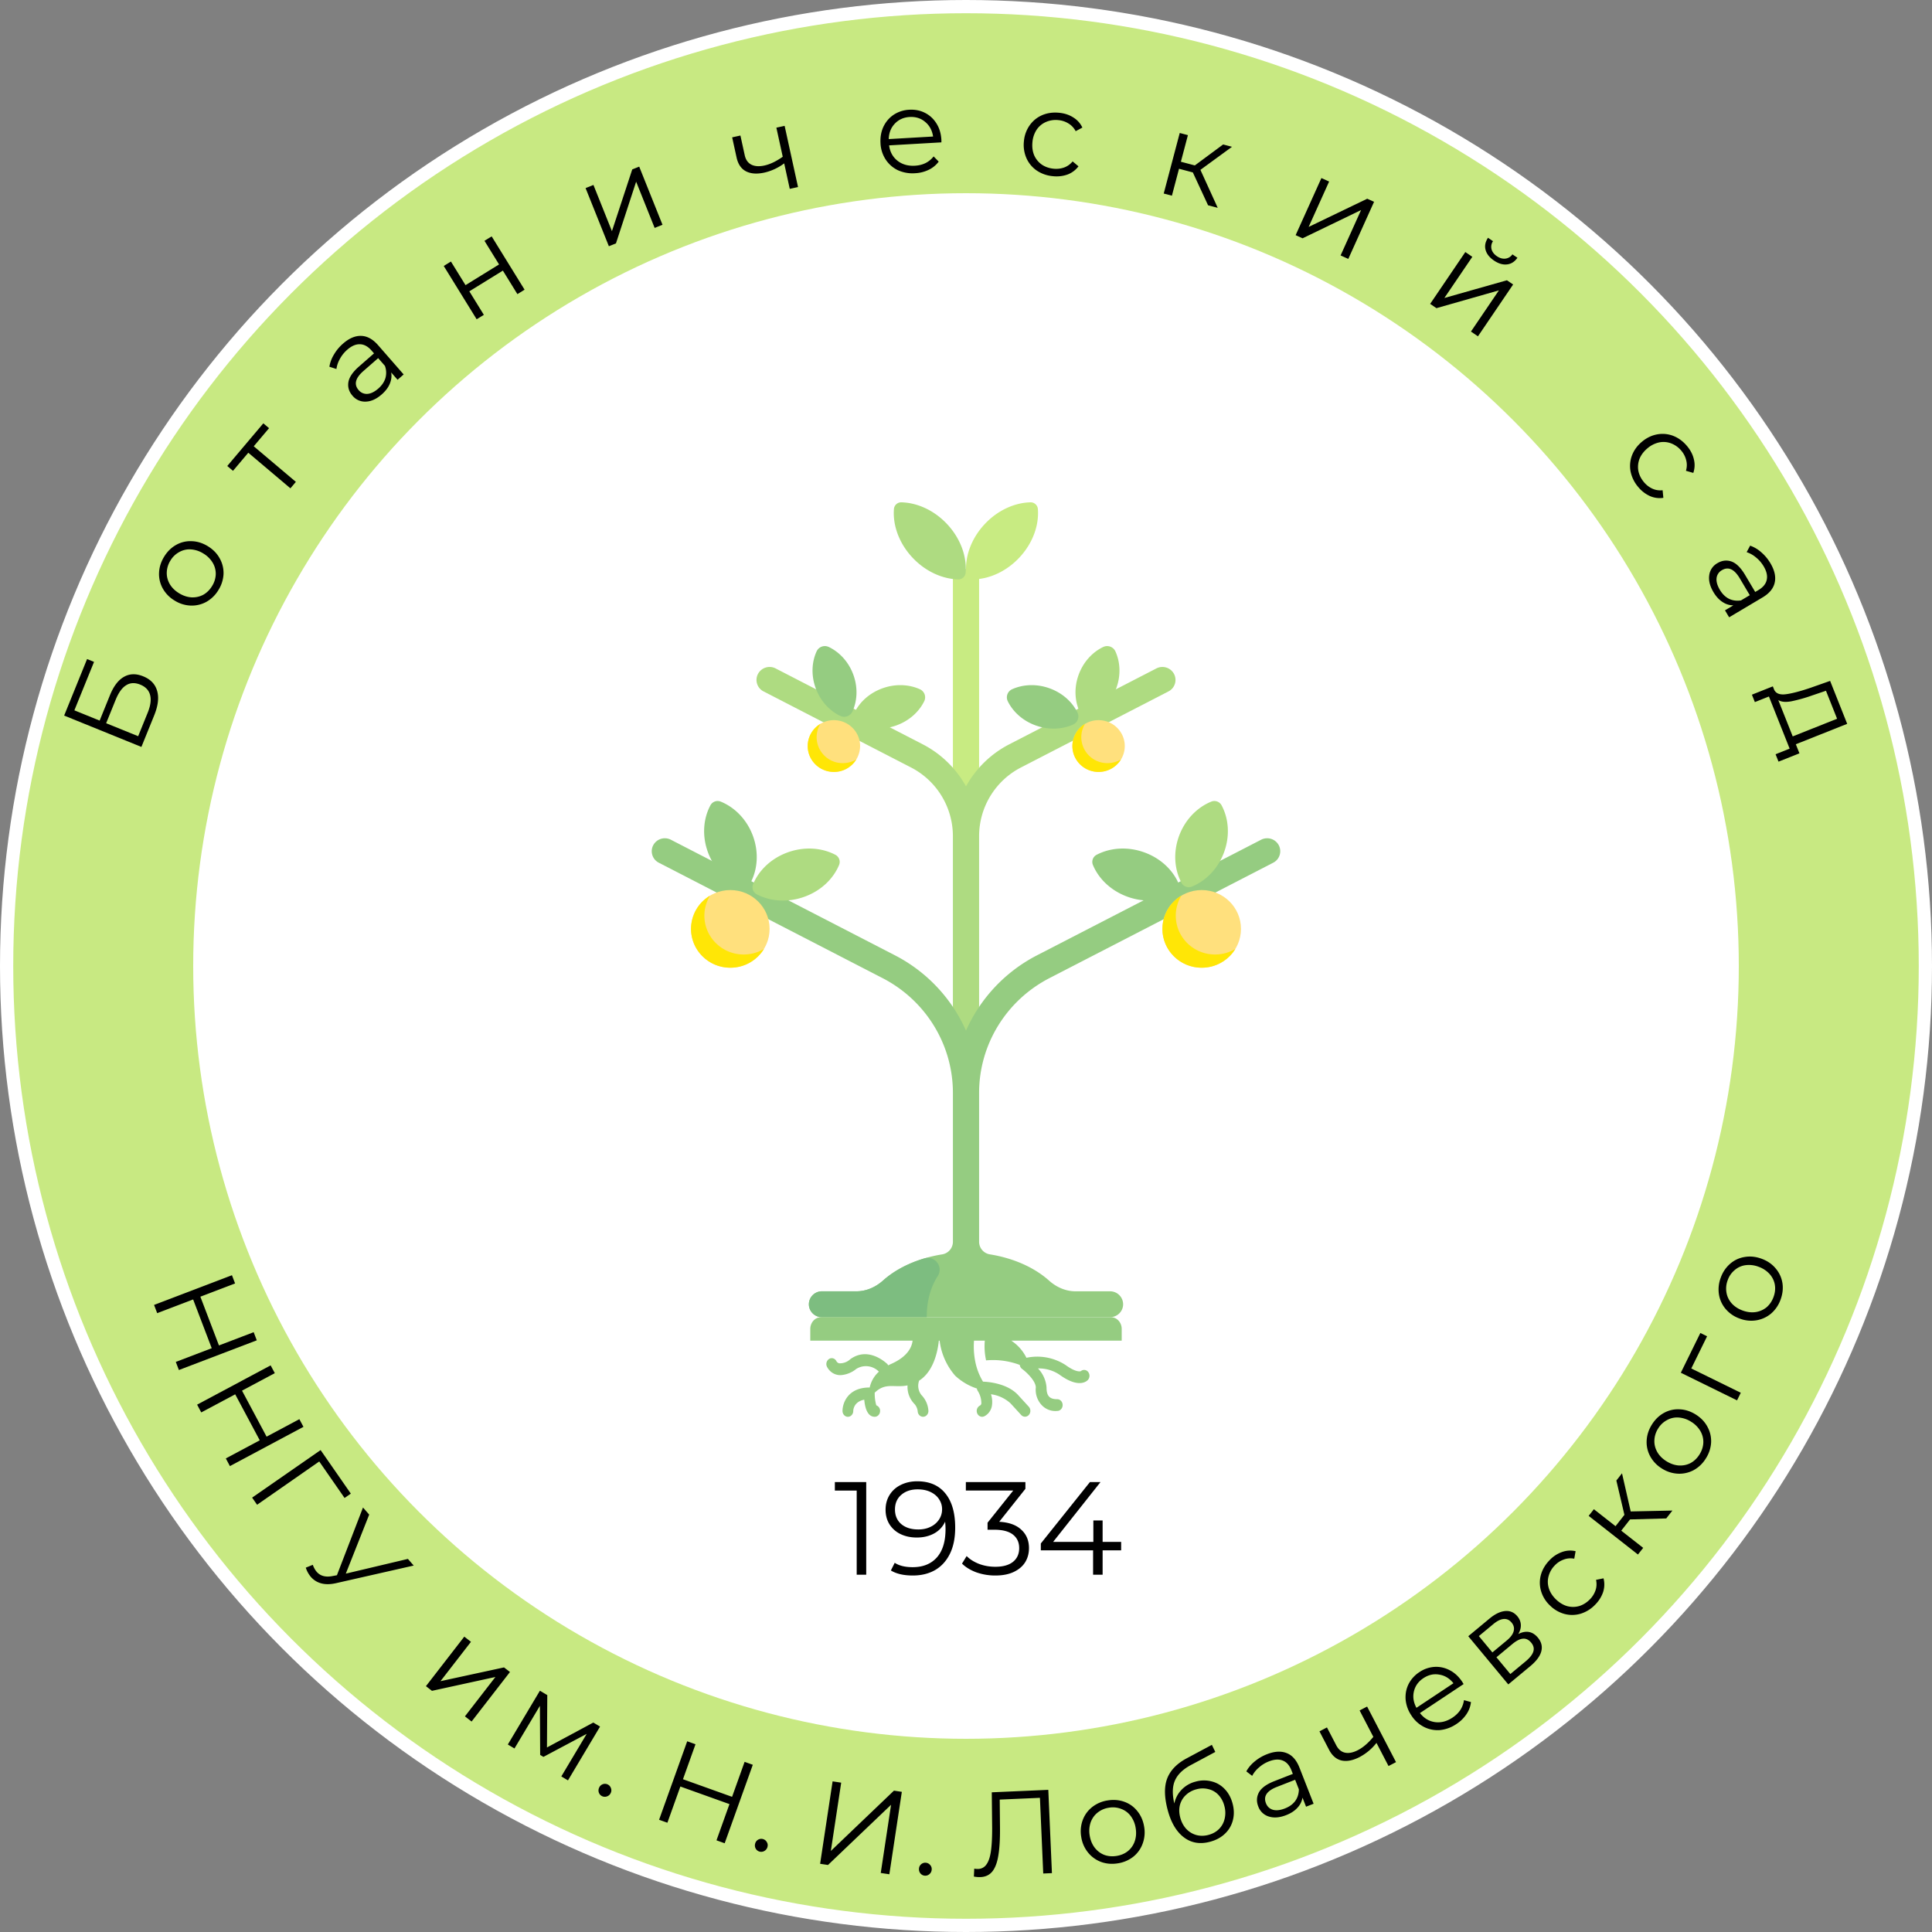 <svg width="146" height="146" fill="none" xmlns="http://www.w3.org/2000/svg"><rect width="100%" height="100%" fill="#808080" stroke="none"/><circle cx="73" cy="73" r="72.5" fill="#C8E982" stroke="#fff"/><circle cx="73" cy="73" r="58.4" fill="#fff"/><path d="M65.46 112v7h-.72v-6.36h-1.65V112h2.37zm3.853-.06c.927 0 1.637.307 2.13.92.494.607.74 1.467.74 2.58 0 .78-.133 1.44-.4 1.98-.266.54-.64.95-1.12 1.23-.48.273-1.04.41-1.68.41-.693 0-1.246-.127-1.66-.38l.29-.58c.334.22.787.33 1.36.33.774 0 1.38-.243 1.82-.73.44-.493.66-1.207.66-2.14 0-.173-.01-.363-.03-.57a1.91 1.91 0 01-.83.89c-.38.207-.816.31-1.31.31-.46 0-.87-.087-1.23-.26a2.011 2.011 0 01-.83-.73c-.2-.32-.3-.69-.3-1.11 0-.427.104-.803.31-1.13.207-.327.49-.577.85-.75.367-.18.777-.27 1.23-.27zm.08 3.64c.354 0 .664-.067.93-.2a1.57 1.57 0 00.64-.55c.154-.233.23-.493.23-.78 0-.267-.073-.513-.22-.74-.14-.227-.35-.41-.63-.55-.28-.14-.613-.21-1-.21-.506 0-.92.14-1.24.42-.313.273-.47.64-.47 1.1 0 .46.157.827.47 1.1.32.273.75.41 1.29.41zm6.116-.58c.734.04 1.29.24 1.67.6.387.353.58.817.58 1.39 0 .4-.096.757-.29 1.07-.193.307-.48.55-.86.73-.38.18-.843.27-1.39.27a4.3 4.3 0 01-1.44-.24c-.446-.167-.806-.387-1.08-.66l.35-.57c.234.24.544.437.93.59.387.147.8.22 1.24.22.574 0 1.017-.123 1.33-.37.314-.253.47-.6.47-1.04 0-.433-.156-.773-.47-1.02-.313-.247-.786-.37-1.42-.37h-.5v-.53l1.94-2.43h-3.58V112h4.5v.51L75.51 115zm9.215 2.16h-1.4V119h-.72v-1.84h-3.95v-.52l3.71-4.64h.8l-3.58 4.52h3.04v-1.62h.7v1.62h1.4v.64z" fill="#000"/><g clip-path="url(#clip0)"><path d="M73.99 42.997h-1.98v18.395h1.98V42.997z" fill="#C8EB82"/><path d="M88.72 50.93a.994.994 0 00-1.336-.416l-11.12 5.736A7.847 7.847 0 0073 59.423a7.846 7.846 0 00-3.264-3.173l-11.12-5.736a.994.994 0 00-1.336.415.973.973 0 00.42 1.32l11.12 5.735a5.843 5.843 0 013.19 5.203V79h1.98V63.188a5.843 5.843 0 013.19-5.204L88.3 52.25a.973.973 0 00.42-1.32z" fill="#AEDB81"/><path d="M96.636 63.874a.994.994 0 00-1.336-.415l-16.908 8.72A11.765 11.765 0 0073 77.885a11.765 11.765 0 00-5.392-5.704L50.7 63.459a.994.994 0 00-1.336.415.974.974 0 00.42 1.32l16.91 8.721c3.267 1.686 5.317 5.028 5.317 8.672V93.83a.966.966 0 01-.801.96c-1.82.288-3.394 1.005-4.489 1.986-.556.498-1.255.807-2.005.807h-2.6a.984.984 0 00-.99.978c0 .54.443.978.99.978h21.768c.547 0 .99-.438.99-.978a.984.984 0 00-.99-.978h-2.6c-.75 0-1.45-.31-2.005-.807-1.095-.98-2.67-1.698-4.489-1.987a.966.966 0 01-.8-.959V82.588c0-3.645 2.05-6.987 5.318-8.673l16.908-8.721a.974.974 0 00.42-1.32z" fill="#95CC81"/><path d="M69.842 95.099c-1.231.368-2.297.945-3.105 1.664-.563.5-1.265.82-2.021.82h-2.6a.984.984 0 00-.99.979c0 .54.443.978.99.978h7.916c0-1.363.36-2.37.83-3.103.45-.705-.212-1.58-1.02-1.338z" fill="#7DBD80"/><path d="M54.468 60.579a.619.619 0 00-.783.28c-.534.998-.646 2.286-.189 3.538.458 1.252 1.377 2.172 2.434 2.602a.617.617 0 00.782-.279c.534-.999.646-2.287.19-3.54-.458-1.251-1.378-2.17-2.434-2.601z" fill="#95CC81"/><path d="M63.125 64.594c.283.148.405.48.283.773-.436 1.045-1.367 1.954-2.633 2.406-1.266.453-2.57.341-3.58-.187a.605.605 0 01-.283-.773c.436-1.045 1.366-1.954 2.633-2.406 1.266-.452 2.57-.341 3.58.187z" fill="#AEDB81"/><path d="M62.625 48.89a.685.685 0 00-.91.324c-.373.809-.43 1.813-.074 2.79.358.977 1.052 1.713 1.861 2.098a.685.685 0 00.91-.325c.373-.808.431-1.812.074-2.79-.357-.977-1.051-1.712-1.86-2.098z" fill="#95CC81"/><path d="M69.517 52.086a.67.67 0 01.329.9c-.39.8-1.134 1.486-2.123 1.839-.988.353-2.004.295-2.822-.074a.67.67 0 01-.328-.899c.39-.8 1.134-1.486 2.122-1.84.989-.353 2.005-.295 2.822.074zm22.015 8.493a.619.619 0 01.783.28c.534.998.646 2.286.189 3.538-.458 1.252-1.377 2.172-2.434 2.602a.619.619 0 01-.782-.279c-.534-.999-.647-2.287-.19-3.54.459-1.25 1.378-2.17 2.434-2.601z" fill="#AEDB81"/><path d="M82.875 64.594a.605.605 0 00-.283.773c.436 1.045 1.367 1.954 2.633 2.406 1.266.453 2.57.341 3.58-.187a.605.605 0 00.283-.773c-.436-1.045-1.366-1.954-2.633-2.406-1.266-.452-2.57-.341-3.58.187z" fill="#95CC81"/><path d="M83.375 48.89a.685.685 0 01.91.324c.373.809.43 1.813.074 2.79-.358.977-1.051 1.713-1.861 2.098a.685.685 0 01-.91-.325c-.373-.808-.431-1.812-.074-2.79.357-.976 1.05-1.712 1.86-2.098z" fill="#AEDB81"/><path d="M76.483 52.086a.67.67 0 00-.329.9c.39.8 1.134 1.486 2.123 1.839.989.353 2.004.295 2.822-.074a.67.67 0 00.328-.899c-.39-.8-1.134-1.486-2.122-1.84-.989-.353-2.005-.295-2.822.074z" fill="#95CC81"/><path d="M68.106 37.96a.55.55 0 00-.551.492c-.098 1.196.353 2.538 1.35 3.632.998 1.092 2.303 1.673 3.516 1.7a.55.55 0 00.551-.492c.098-1.196-.353-2.538-1.35-3.632-.998-1.093-2.303-1.673-3.516-1.7z" fill="#AEDB81"/><path d="M77.88 37.96a.55.55 0 01.551.492c.098 1.196-.353 2.538-1.35 3.632-.998 1.092-2.303 1.673-3.516 1.7a.55.55 0 01-.552-.492c-.097-1.196.354-2.538 1.351-3.632.998-1.093 2.303-1.673 3.515-1.7z" fill="#C8EB82"/><path d="M55.19 73.13c1.639 0 2.968-1.314 2.968-2.935 0-1.62-1.33-2.934-2.969-2.934-1.64 0-2.968 1.314-2.968 2.934s1.329 2.935 2.968 2.935z" fill="#FFE07D"/><path d="M56.2 72.131c-1.64 0-2.97-1.314-2.97-2.934 0-.554.157-1.073.427-1.515a2.922 2.922 0 00-1.436 2.513c0 1.62 1.329 2.935 2.968 2.935a2.97 2.97 0 002.543-1.42 2.988 2.988 0 01-1.533.421z" fill="#FFE606"/><path d="M90.81 73.13c1.64 0 2.97-1.314 2.97-2.935 0-1.62-1.33-2.934-2.97-2.934-1.639 0-2.968 1.314-2.968 2.934s1.33 2.935 2.969 2.935z" fill="#FFE07D"/><path d="M91.821 72.131c-1.64 0-2.968-1.314-2.968-2.934 0-.554.155-1.075.424-1.516a2.923 2.923 0 00-1.434 2.514c0 1.621 1.329 2.935 2.968 2.935a2.97 2.97 0 002.542-1.42 2.988 2.988 0 01-1.532.421z" fill="#FFE606"/><path d="M83.019 58.335c1.093 0 1.979-.876 1.979-1.956s-.886-1.957-1.98-1.957a1.968 1.968 0 00-1.978 1.957c0 1.08.886 1.956 1.979 1.956z" fill="#FFE07D"/><path d="M83.692 57.67a1.968 1.968 0 01-1.979-1.957c0-.37.104-.716.284-1.01a1.949 1.949 0 00-.957 1.676c0 1.08.886 1.956 1.979 1.956a1.98 1.98 0 001.694-.947 1.993 1.993 0 01-1.02.281z" fill="#FFE606"/><path d="M63.017 58.335a1.968 1.968 0 001.98-1.956c0-1.08-.887-1.957-1.98-1.957s-1.979.876-1.979 1.957c0 1.08.886 1.956 1.98 1.956z" fill="#FFE07D"/><path d="M63.69 57.67a1.968 1.968 0 01-1.978-1.957c0-.37.104-.715.284-1.01a1.948 1.948 0 00-.958 1.676c0 1.08.886 1.956 1.98 1.956a1.98 1.98 0 001.694-.947 1.988 1.988 0 01-1.022.281z" fill="#FFE606"/></g><path d="M84.766 100.426c0-.489-.363-.884-.811-.886h-21.91c-.448.002-.81.397-.812.886v.885h7.73c-.049.465-.353 1.208-1.643 1.77-.071.031-.133.066-.198.099a.442.442 0 00-.1-.133c-.34-.303-1.54-1.224-2.768-.332a1.145 1.145 0 01-.84.308.324.324 0 01-.2-.147c-.102-.218-.347-.303-.546-.191a.463.463 0 00-.175.597c.15.294.403.508.701.593.106.03.215.045.325.044a2.071 2.071 0 001.186-.468 1.37 1.37 0 011.713.205 2.263 2.263 0 00-.697 1.203c-.008 0-.015-.006-.024-.006-1.605 0-2.029 1.159-2.029 1.771 0 .244.182.443.406.443.224 0 .406-.199.406-.443 0-.032.01-.692.831-.851.054.612.238 1.292.791 1.292.201 0 .372-.16.402-.377a.445.445 0 00-.282-.488 3.126 3.126 0 01-.12-.905c0-.015-.006-.027-.007-.041.819-.816 1.499-.358 2.488-.561a1.837 1.837 0 00.478 1.357c.153.15.254.352.287.573 0 .244.182.442.406.442.224 0 .406-.198.406-.442a1.869 1.869 0 00-.525-1.199 1.118 1.118 0 01-.174-1.093c1.109-.701 1.408-2.255 1.486-3.02h.06a4.93 4.93 0 001.181 2.656c.478.44 1.034.768 1.633.961.009.06.029.118.059.17.186.285.285.627.28.977a.217.217 0 01-.124.152.462.462 0 00-.182.594c.1.218.344.307.545.198.27-.139.47-.401.546-.716a1.849 1.849 0 00-.058-.94 2.71 2.71 0 011.478.687l.811.886c.16.167.413.165.57-.006a.471.471 0 00.004-.62l-.811-.886c-.832-.907-2.321-1.003-2.653-1.013a4.672 4.672 0 01-.576-1.471 5.855 5.855 0 01-.105-1.629h.815l-.004.062a4.922 4.922 0 00.102 1.43 5.736 5.736 0 012.545.343.45.45 0 00.175.304c.338.246 1.037.912 1.037 1.402a1.7 1.7 0 00.424 1.307 1.41 1.41 0 001.199.464c.224 0 .405-.198.405-.443 0-.244-.181-.443-.405-.443-.584 0-.812-.248-.812-.885a2.319 2.319 0 00-.645-1.439 2.778 2.778 0 011.637.479c1.423 1.034 2.029.504 2.135.388a.473.473 0 00.016-.606.382.382 0 00-.554-.055c-.044.016-.369.103-1.146-.463a3.944 3.944 0 00-2.962-.549 3.302 3.302 0 00-1.147-1.296h8.346v-.885z" fill="#95CC81"/><path d="M4.848 54.075l1.732-4.27.526.214-1.486 3.66 1.91.776.775-1.91c.28-.69.633-1.155 1.061-1.396.43-.246.915-.26 1.455-.04.561.227.913.596 1.055 1.107.145.506.07 1.12-.223 1.843l-.967 2.385-5.838-2.369zm6.31-.208c.219-.539.28-.986.185-1.342-.092-.362-.342-.625-.748-.79-.4-.162-.753-.146-1.058.047-.308.186-.574.554-.798 1.104l-.717 1.768 2.419.981.717-1.768zm5.349-9.279a2.49 2.49 0 01-.906.89 2.29 2.29 0 01-1.188.285 2.451 2.451 0 01-1.223-.382 2.451 2.451 0 01-.894-.918 2.232 2.232 0 01-.276-1.184c.017-.418.146-.822.384-1.21.239-.39.54-.686.906-.891a2.17 2.17 0 011.176-.281c.422.012.83.14 1.223.381.394.242.692.548.894.918.205.366.301.76.289 1.181a2.49 2.49 0 01-.385 1.21zm-.483-.297a1.79 1.79 0 00.28-.884 1.62 1.62 0 00-.23-.881 2.019 2.019 0 00-.704-.696 2.019 2.019 0 00-.938-.312 1.563 1.563 0 00-.882.198 1.737 1.737 0 00-.67.644 1.784 1.784 0 00-.277.897c-.01.304.064.596.223.876.162.276.396.508.703.696.307.188.62.292.938.312.322.015.619-.05.89-.193.269-.151.491-.37.667-.657zm4.308-11.934l-1.156 1.368 3.183 2.689-.412.488-3.183-2.69-1.156 1.369-.433-.366 2.724-3.224.433.366zm5.59-6.39c.465-.407.925-.601 1.379-.584.45.014.874.248 1.273.704l1.93 2.21-.46.402-.486-.555c.054.28.02.564-.102.854-.116.285-.32.554-.609.807-.397.348-.796.53-1.197.545a1.22 1.22 0 01-1.01-.444c-.265-.303-.37-.641-.314-1.016.059-.379.328-.778.807-1.196l1.132-.99-.19-.216c-.269-.308-.558-.465-.868-.473-.314-.013-.635.125-.965.413-.226.198-.41.426-.55.684a2.116 2.116 0 00-.268.773l-.531-.17c.046-.31.16-.618.342-.92a3.29 3.29 0 01.687-.828zm2.668 3.394c.271-.237.45-.502.538-.794a1.5 1.5 0 00-.04-.92l-.51-.583-1.118.977c-.61.533-.729 1.012-.358 1.437a.786.786 0 00.67.287c.26-.02.534-.156.818-.404zm4.943-9.261l.544-.336 1.102 1.784 2.534-1.565-1.102-1.785.544-.335 2.487 4.028-.543.336-1.097-1.777-2.535 1.565 1.097 1.777-.544.335-2.487-4.028zm10.72-5.886l.593-.238 1.398 3.493 1.535-4.667.526-.21 1.76 4.394-.594.238-1.398-3.493-1.526 4.664-.535.213-1.76-4.394zM59.294 9.51l1.012 4.625-.624.137-.421-1.926a3.974 3.974 0 01-1.497.697c-.557.122-1.018.09-1.384-.094-.367-.19-.607-.54-.718-1.05l-.333-1.52.624-.137.325 1.486c.076.346.245.585.508.718.26.127.588.148.98.062.434-.095.896-.316 1.385-.663l-.481-2.198.624-.136zm11.848 1.248l-3.953.228c.064.49.275.877.634 1.162.359.28.799.405 1.32.375.294-.017.56-.083.8-.2.24-.121.443-.289.611-.503l.383.393a2.02 2.02 0 01-.757.62 2.63 2.63 0 01-1.022.257 2.686 2.686 0 01-1.312-.23 2.28 2.28 0 01-.921-.813 2.45 2.45 0 01-.386-1.222c-.026-.461.049-.88.225-1.257.183-.377.442-.678.778-.901a2.336 2.336 0 011.168-.374c.438-.025.836.054 1.195.238.36.184.648.452.867.806.218.348.34.756.368 1.223l.002.198zm-2.4-1.917c-.455.026-.83.195-1.125.507-.289.305-.44.692-.456 1.162l3.352-.193c-.07-.465-.268-.832-.596-1.102-.322-.276-.714-.4-1.175-.374zm10.819 4.472a2.577 2.577 0 01-1.223-.43 2.232 2.232 0 01-.773-.938 2.5 2.5 0 01-.188-1.277 2.45 2.45 0 01.438-1.204c.246-.343.56-.597.945-.764.39-.165.819-.224 1.285-.177.406.04.759.158 1.059.35.306.188.537.444.691.767l-.507.274a1.459 1.459 0 00-.538-.579 1.726 1.726 0 00-.761-.257 1.85 1.85 0 00-.946.14 1.62 1.62 0 00-.701.58 2.019 2.019 0 00-.32.936c-.037.364.005.694.126.99a1.7 1.7 0 00.57.708c.26.177.56.283.9.317.28.028.546-.002.796-.091.25-.09.465-.243.644-.46l.442.37a1.84 1.84 0 01-.832.622 2.479 2.479 0 01-1.107.123zm10.581-.283l-1.044-.277-.538 2.036-.618-.164 1.21-4.576.618.163-.531 2.01 1.053.279 2.14-1.584.67.177-2.387 1.742 1.308 2.869-.731-.193-1.15-2.483zm9.716.426l.583.263-1.547 3.429 4.426-2.13.517.233-1.947 4.315-.582-.263 1.547-3.429-4.419 2.134-.525-.237 1.947-4.315zm10.876 5.591l.529.36-2.113 3.112 4.727-1.339.469.319-2.658 3.917-.529-.36 2.112-3.112-4.719 1.344-.476-.323 2.658-3.918zm2.164.642c-.337-.229-.548-.495-.632-.799-.084-.303-.024-.61.18-.922l.379.258a.752.752 0 00-.11.61c.057.206.192.38.406.526.213.145.426.205.637.182a.736.736 0 00.534-.322l.38.257c-.214.305-.48.472-.798.503-.313.034-.638-.064-.976-.293zm10.895 17.106a2.589 2.589 0 01-.571-1.164 2.244 2.244 0 01.104-1.211c.152-.4.405-.747.76-1.043.355-.296.741-.48 1.156-.553a2.233 2.233 0 011.21.117c.395.156.742.413 1.042.773.261.313.431.644.51.992.087.349.073.693-.043 1.031l-.555-.159c.08-.27.087-.533.021-.79a1.725 1.725 0 00-.362-.717 1.855 1.855 0 00-.773-.563 1.622 1.622 0 00-.907-.076 2.019 2.019 0 00-.884.443c-.281.234-.482.5-.603.795a1.701 1.701 0 00-.089.906c.061.308.201.593.42.856.181.217.391.38.633.492.241.112.501.153.781.123l.056.574a1.84 1.84 0 01-1.029-.14 2.487 2.487 0 01-.877-.686zm9.997 5.769c.315.531.423 1.018.324 1.461-.095.44-.402.815-.923 1.125l-2.522 1.499-.313-.526.634-.377a1.46 1.46 0 01-.821-.255c-.26-.167-.488-.415-.684-.745-.27-.454-.376-.88-.319-1.277a1.22 1.22 0 01.62-.912c.345-.206.697-.248 1.056-.126.362.127.705.464 1.03 1.01l.768 1.293.248-.147c.35-.209.558-.465.622-.768.069-.306-.008-.648-.232-1.024a2.497 2.497 0 00-.573-.665 2.12 2.12 0 00-.712-.404l.263-.491a2.5 2.5 0 01.844.503c.27.23.499.506.69.826zm-3.821 2.01c.184.309.411.533.682.672.277.136.581.178.914.127l.665-.395-.759-1.277c-.414-.696-.863-.9-1.348-.612a.787.787 0 00-.404.607c-.026.26.057.552.25.877zm6.014 12.354l-1.581.629-.223-.56 1.063-.423-1.566-3.94-1.062.423-.223-.56 1.581-.629.1.251c.134.29.431.404.891.343.461-.06 1.075-.22 1.843-.48l1.495-.527 1.29 3.245-3.881 1.543.273.685zm1.006-4.39a11.91 11.91 0 01-1.611.457c-.432.081-.764.052-.994-.09l1.09 2.744 3.354-1.333-.841-2.116-.998.339zM19.405 101.287l-5.886 2.245-.234-.613L16 101.883l-1.405-3.684-2.716 1.036-.237-.622 5.886-2.245.237.622-2.623 1 1.404 3.684 2.624-1.001.234.614zm3.528 6.539l-5.558 2.967-.309-.58 2.564-1.369-1.856-3.477-2.565 1.369-.313-.588 5.557-2.967.314.588-2.477 1.322 1.857 3.477 2.477-1.322.309.58zm3.106 5.375l-1.914-2.758-4.697 3.27-.375-.539 5.176-3.592 2.283 3.29-.473.329zm5.225 5.107l-5.875 1.332c-.42.095-.79.1-1.111.014a1.566 1.566 0 01-.79-.493 2.036 2.036 0 01-.38-.695l.53-.213c.08.218.178.394.297.53.272.312.665.419 1.177.322l.349-.066 1.971-5.117.468.536-1.767 4.46 4.692-1.112.439.502zm3.822 5.371l.505.392-2.303 2.974 4.8-1.04.45.347-2.9 3.743-.504-.391 2.303-2.975-4.794 1.046-.455-.353 2.898-3.743zm10.26 6.797l-2.425 4.066-.502-.3 1.918-3.215-3.27 1.739-.247-.148-.019-3.71-1.922 3.223-.503-.3 2.425-4.065.557.332-.024 3.957 3.502-1.883.51.304zm.154 5.26a.47.47 0 01-.247-.277.494.494 0 01.028-.375.465.465 0 01.268-.251.468.468 0 01.37.015.47.47 0 01.248.277.447.447 0 01-.015.37.477.477 0 01-.28.256.468.468 0 01-.371-.015zm11.389-2.373l-2.125 5.931-.619-.222.98-2.737-3.71-1.329-.98 2.737-.628-.225 2.125-5.931.627.225-.947 2.643 3.711 1.33.947-2.644.619.222zm.518 6.563a.47.47 0 01-.297-.224.493.493 0 01-.045-.373.466.466 0 01.215-.299.47.47 0 01.367-.056.47.47 0 01.296.224c.071.11.09.233.056.366a.48.48 0 01-.226.306.47.47 0 01-.366.056zm5.512-5.31l.65.098-.782 5.162 4.768-4.558.596.09-.943 6.229-.65-.098.78-5.153-4.766 4.549-.596-.09.943-6.229zm6.978 7.128a.467.467 0 01-.334-.162.495.495 0 01-.116-.358.464.464 0 01.153-.334.466.466 0 01.349-.125.467.467 0 01.334.162.448.448 0 01.125.349.478.478 0 01-.162.343.47.47 0 01-.35.125zm9.323-6.487l.274 6.294-.657.029-.25-5.719-3.038.133.02 2.107c.008.871-.034 1.575-.124 2.113-.085.533-.236.936-.452 1.209-.217.268-.514.41-.891.427a2.17 2.17 0 01-.507-.041l.028-.596c.103.019.203.027.299.023a.77.77 0 00.624-.343c.159-.217.27-.546.336-.987.064-.448.096-1.034.094-1.761l-.028-2.701 4.271-.187zm5.254 5.554c-.45.072-.873.037-1.266-.106a2.297 2.297 0 01-.99-.716 2.442 2.442 0 01-.51-1.176 2.45 2.45 0 01.114-1.276c.149-.395.388-.722.717-.982a2.5 2.5 0 011.168-.498c.45-.073.872-.037 1.266.106s.72.379.98.708c.266.328.435.72.51 1.176a2.45 2.45 0 01-.114 1.276 2.227 2.227 0 01-.707.989 2.49 2.49 0 01-1.168.499zm-.09-.56c.331-.054.615-.175.852-.366a1.62 1.62 0 00.517-.748c.104-.303.127-.632.07-.987a2.023 2.023 0 00-.376-.915 1.564 1.564 0 00-.725-.539 1.73 1.73 0 00-.926-.088 1.78 1.78 0 00-.86.376c-.237.19-.41.436-.519.74a2.017 2.017 0 00-.069.986c.058.356.183.661.376.915.198.254.44.437.726.548.29.106.602.131.933.078zm5.959-5.612a2.285 2.285 0 011.207-.022c.386.094.719.286.997.577.277.285.475.645.593 1.079.122.445.132.869.03 1.27a2.1 2.1 0 01-.59 1.019c-.295.286-.668.49-1.12.614-.758.207-1.418.101-1.98-.318-.562-.419-.971-1.097-1.227-2.035-.267-.978-.287-1.778-.058-2.4.234-.624.722-1.136 1.464-1.538l1.921-1.028.259.536-1.807.969c-.615.323-1.025.712-1.23 1.166-.208.448-.228 1.035-.06 1.761.088-.404.27-.749.547-1.036a2.204 2.204 0 011.054-.614zm.995 4.02c.318-.087.582-.237.792-.45.213-.22.353-.482.42-.786a1.927 1.927 0 00-.03-.962 1.887 1.887 0 00-.45-.829 1.498 1.498 0 00-.752-.429 1.742 1.742 0 00-.918.017 1.8 1.8 0 00-.81.454 1.582 1.582 0 00-.429.752c-.07.293-.058.607.034.942.091.336.243.618.455.847.217.226.473.38.77.461.293.075.6.07.918-.017zm4.407-6.094c.575-.225 1.073-.253 1.495-.082.418.164.738.529.959 1.093l1.07 2.732-.57.223-.27-.687a1.458 1.458 0 01-.385.769c-.206.229-.489.414-.846.554-.492.192-.929.228-1.311.107a1.22 1.22 0 01-.8-.76c-.147-.374-.13-.728.048-1.062.184-.336.572-.62 1.164-.852l1.4-.548-.105-.268c-.149-.38-.367-.626-.656-.739-.291-.118-.64-.097-1.049.063a2.459 2.459 0 00-.748.457 2.12 2.12 0 00-.515.636l-.442-.339c.15-.277.36-.528.634-.751.271-.228.58-.41.927-.546zm1.361 4.096c.336-.131.594-.319.775-.564.18-.25.27-.544.274-.88l-.282-.721-1.383.541c-.754.296-1.029.706-.823 1.231.1.257.278.423.533.497.252.069.554.034.906-.104zm6.206-7.698l2.185 4.2-.567.295-.91-1.749a3.974 3.974 0 01-1.263 1.063c-.506.263-.959.353-1.36.271-.404-.087-.727-.362-.967-.826l-.719-1.381.567-.295.702 1.35c.163.314.389.501.677.56.285.055.606-.011.963-.196.394-.205.782-.539 1.163-1.001l-1.038-1.996.567-.295zm7.291-1.698l-3.298 2.19c.302.39.68.618 1.134.684.451.061.894-.053 1.329-.342.245-.163.441-.355.59-.576a1.82 1.82 0 00.273-.743l.529.146a2.014 2.014 0 01-.341.918 2.636 2.636 0 01-.753.737 2.678 2.678 0 01-1.248.462 2.277 2.277 0 01-1.206-.237 2.44 2.44 0 01-.949-.86 2.568 2.568 0 01-.44-1.199c-.032-.418.04-.808.217-1.17a2.33 2.33 0 01.82-.912 2.287 2.287 0 011.152-.398c.402-.022.787.064 1.155.259.364.191.675.481.934.871l.102.17zm-3.039-.445c-.38.252-.619.587-.716 1.005-.095.409-.031.82.193 1.233l2.796-1.857c-.294-.367-.65-.584-1.07-.651-.417-.076-.818.014-1.203.27zm7.173-3.339c.59-.295 1.084-.202 1.483.278.264.319.35.661.256 1.028-.094.366-.373.742-.84 1.13l-1.655 1.373-3.024-3.642 1.607-1.334c.416-.345.808-.534 1.178-.568.369-.034.679.099.928.399.165.199.251.416.259.651.009.226-.055.455-.192.685zm-1.957 1.391l1.095-.909c.281-.233.452-.465.511-.693.065-.233.012-.451-.156-.654-.169-.203-.371-.292-.608-.268-.232.022-.489.149-.771.383l-1.094.908 1.023 1.233zm2.514.674c.313-.261.507-.507.579-.739.073-.232.019-.456-.161-.673-.18-.217-.384-.317-.611-.3-.231.013-.502.148-.811.404l-1.205 1.001 1.052 1.267 1.157-.96zm5.261-4.291a2.564 2.564 0 01-1.098.69c-.401.12-.806.128-1.215.024a2.502 2.502 0 01-1.116-.647 2.445 2.445 0 01-.671-1.091 2.233 2.233 0 01-.011-1.216c.113-.409.333-.781.659-1.116a2.37 2.37 0 01.933-.612 1.788 1.788 0 011.031-.065l-.101.568a1.447 1.447 0 00-.788.062 1.718 1.718 0 00-.675.436 1.848 1.848 0 00-.478.827c-.081.298-.075.602.019.91.097.304.275.582.533.833.263.255.547.427.854.516.307.081.61.079.91-.006.3-.094.569-.263.808-.508a1.81 1.81 0 00.423-.681c.086-.251.099-.514.04-.789l.565-.117c.089.347.079.693-.03 1.038a2.482 2.482 0 01-.592.944zm2.628-6.433l-.666.85 1.658 1.299-.395.503-3.725-2.921.394-.503 1.636 1.283.672-.857-.609-2.593.427-.546.657 2.882 3.152-.067-.466.595-2.735.075zm5.731-4.615a2.478 2.478 0 01-.912.884 2.298 2.298 0 01-1.191.275 2.46 2.46 0 01-1.22-.39 2.46 2.46 0 01-.887-.926 2.23 2.23 0 01-.267-1.185c.021-.419.152-.821.393-1.208.242-.387.546-.682.913-.884.367-.202.76-.293 1.178-.272.422.015.828.146 1.22.39.392.245.688.553.887.925.202.367.296.762.28 1.183a2.486 2.486 0 01-.394 1.208zm-.48-.3c.178-.285.273-.579.285-.883a1.617 1.617 0 00-.223-.882 2.016 2.016 0 00-.698-.701 2.01 2.01 0 00-.936-.319 1.56 1.56 0 00-.883.191 1.733 1.733 0 00-.675.639 1.779 1.779 0 00-.283.895c-.013.304.059.596.216.878.159.277.392.51.697.701.306.191.618.297.936.319.322.017.619-.045.891-.186.27-.15.495-.367.673-.652zm.57-8.925l-1.194 2.432 3.74 1.836-.282.574-4.249-2.087 1.476-3.005.509.25zm5.551-2.767a2.498 2.498 0 01-.715 1.05 2.3 2.3 0 01-1.111.51 2.45 2.45 0 01-1.274-.136 2.45 2.45 0 01-1.055-.727 2.233 2.233 0 01-.502-1.107 2.485 2.485 0 01.142-1.262 2.48 2.48 0 01.715-1.05c.318-.272.684-.44 1.098-.505.417-.07.841-.024 1.275.136.433.16.785.403 1.055.727.272.318.443.686.513 1.102.064.414.017.835-.141 1.262zm-.532-.197c.117-.315.151-.622.102-.922a1.621 1.621 0 00-.398-.819 2.014 2.014 0 00-.825-.545 2.017 2.017 0 00-.981-.124 1.561 1.561 0 00-.826.366 1.73 1.73 0 00-.532.763 1.776 1.776 0 00-.096.933c.048.3.178.572.388.816.213.239.488.42.825.546.338.125.665.166.981.123a1.71 1.71 0 00.835-.362c.235-.202.41-.46.527-.775z" fill="#000"/><defs><clipPath id="clip0"><path fill="#fff" transform="translate(41.853 37.96)" d="M0 0h62.293v61.58H0z"/></clipPath></defs></svg>